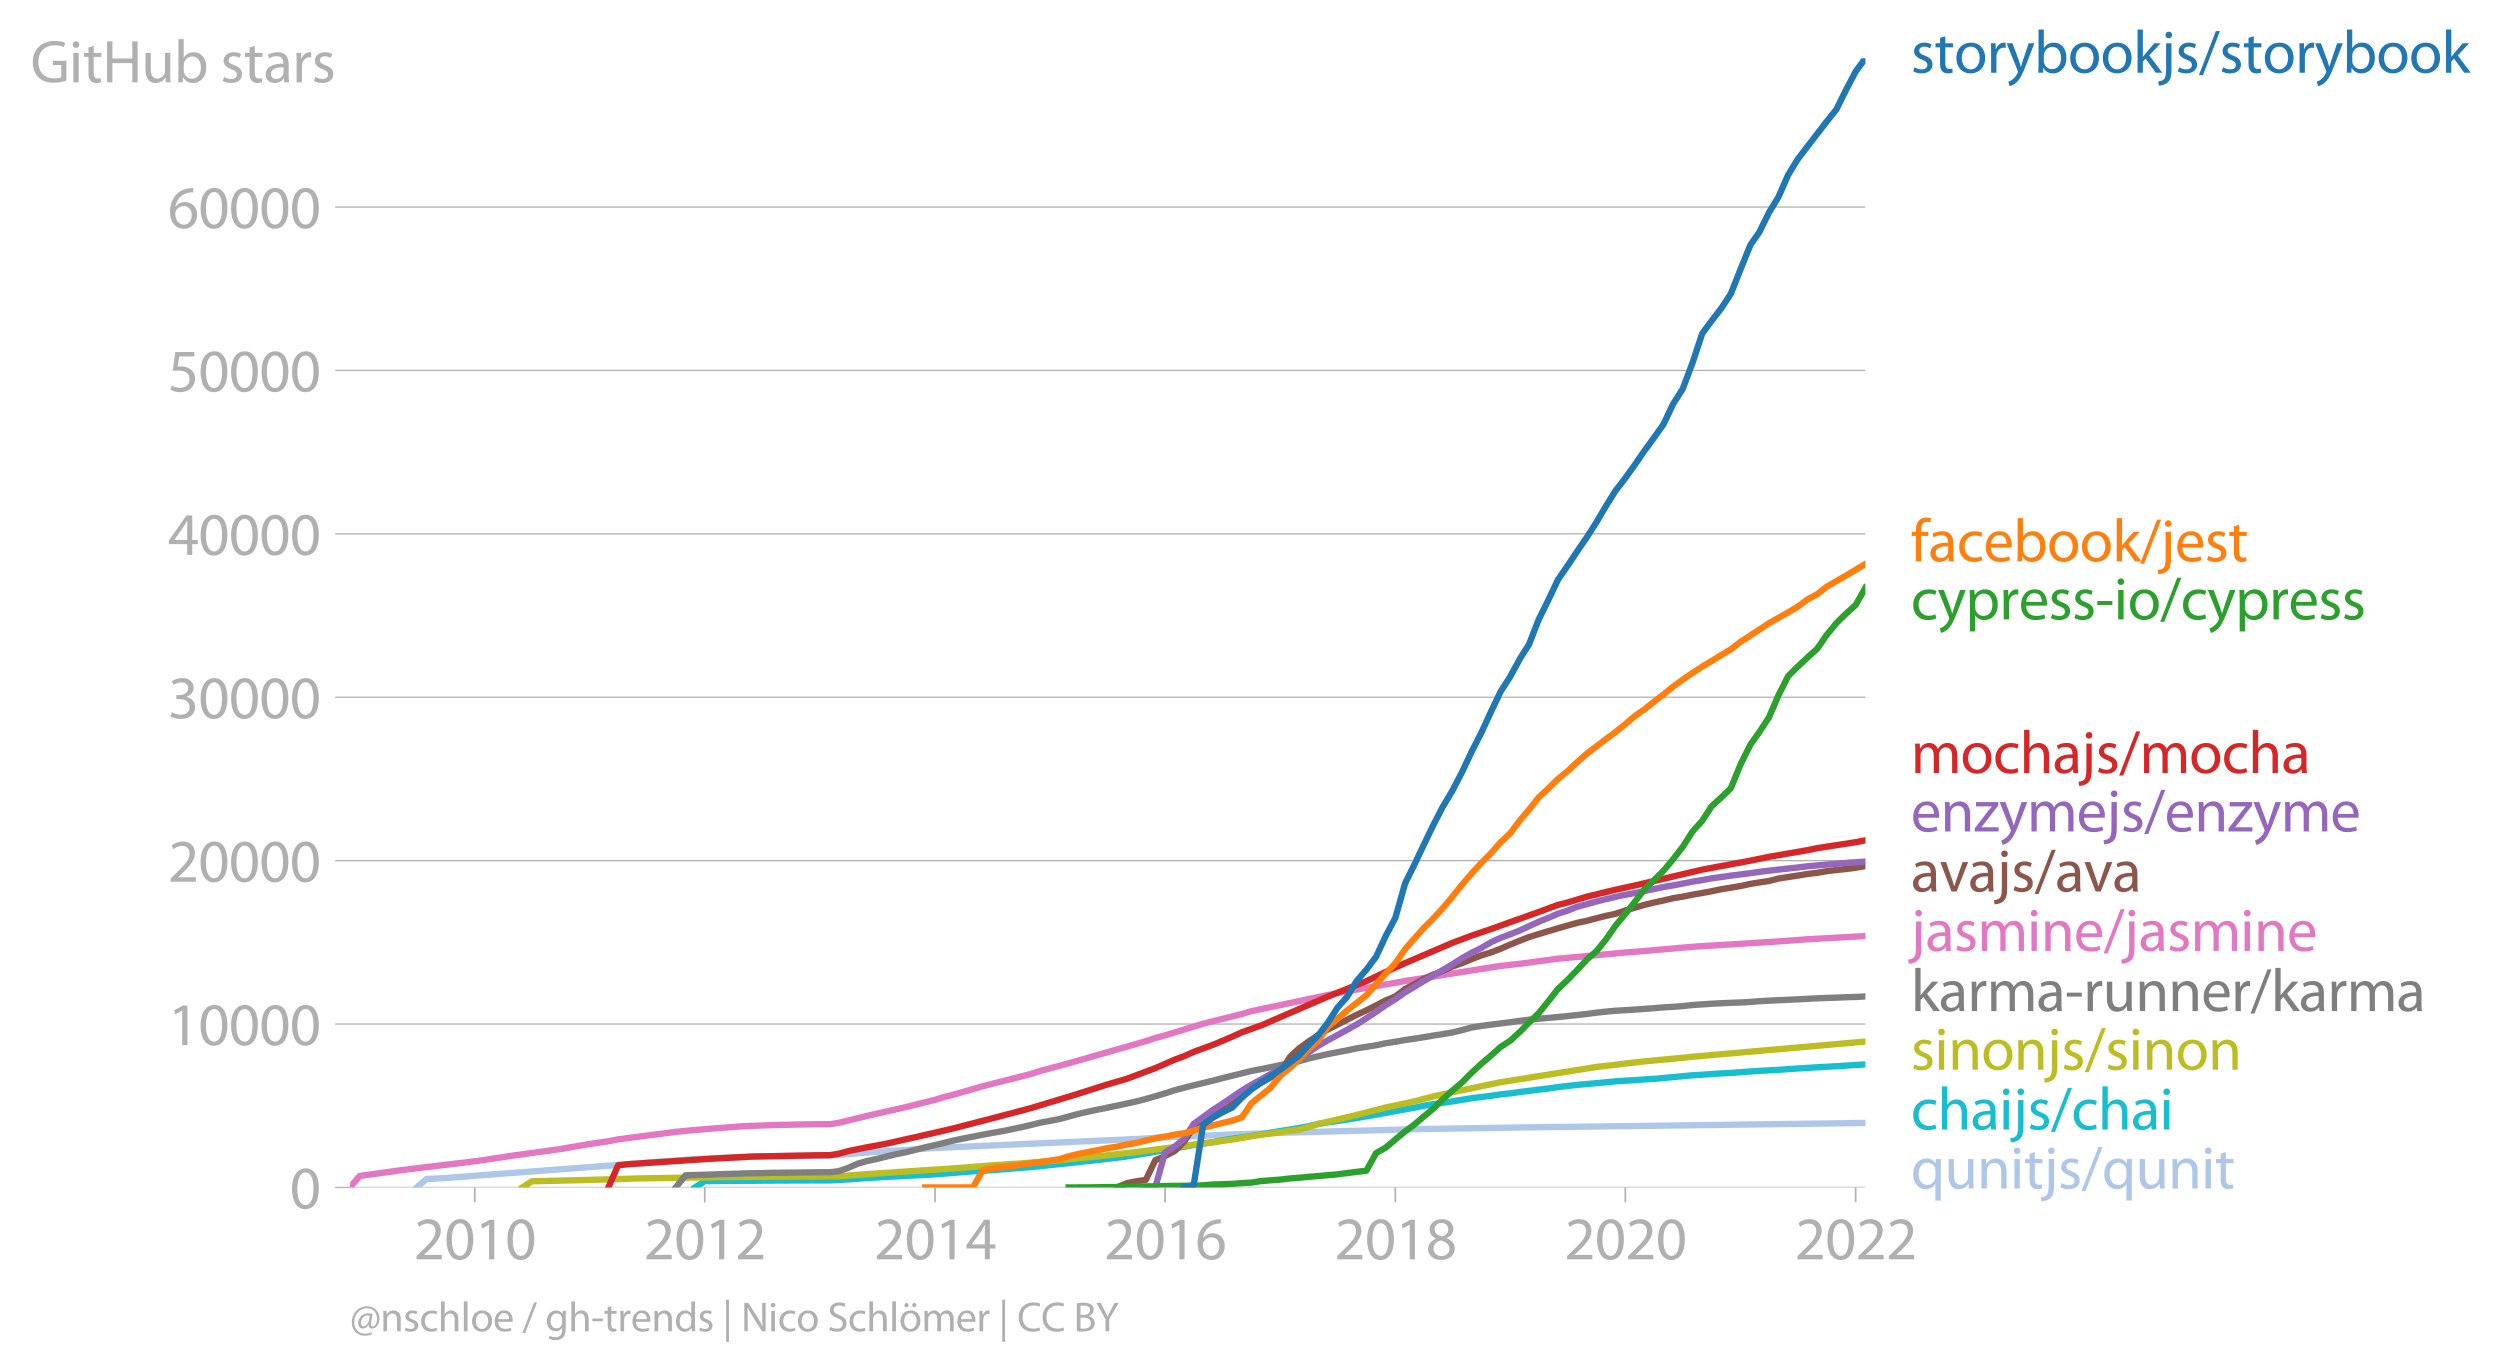 <?xml version="1.0" encoding="utf-8" standalone="no"?>
<!DOCTYPE svg PUBLIC "-//W3C//DTD SVG 1.1//EN"
  "http://www.w3.org/Graphics/SVG/1.1/DTD/svg11.dtd">
<svg xmlns:xlink="http://www.w3.org/1999/xlink" width="589.14pt" height="323.356pt" viewBox="0 0 589.14 323.356" xmlns="http://www.w3.org/2000/svg" version="1.1">
 <defs>
  <style type="text/css">*{stroke-linejoin: round; stroke-linecap: butt}</style>
 </defs>
 <g id="figure_1">
  <g id="patch_1">
   <path d="M 0 323.356 
L 589.14 323.356 
L 589.14 0 
L 0 0 
L 0 323.356 
z
" style="fill: none"/>
  </g>
  <g id="axes_1">
   <g id="patch_2">
    <path d="M 82.476 279.829 
L 439.596 279.829 
L 439.596 13.717 
L 82.476 13.717 
L 82.476 279.829 
z
" style="fill: none"/>
   </g>
   <g id="matplotlib.axis_1">
    <g id="xtick_1">
     <g id="line2d_1">
      <defs>
       <path id="mc2d1015e3d" d="M 0 0 
L 0 3.5 
" style="stroke: #b0b0b0; stroke-width: 0.4"/>
      </defs>
      <g>
       <use xlink:href="#mc2d1015e3d" x="111.877" y="279.829" style="fill: #b0b0b0; stroke: #b0b0b0; stroke-width: 0.4"/>
      </g>
     </g>
     <g id="text_1">
      <!-- 2010 -->
      <g style="fill: #b0b0b0" transform="translate(97.514 296.769)scale(0.14 -0.14)">
       <defs>
        <path id="MyriadPro-Regular-32" d="M 2944 0 
L 2944 467 
L 1075 467 
L 1075 480 
L 1408 787 
C 2285 1632 2842 2253 2842 3021 
C 2842 3616 2464 4230 1568 4230 
C 1088 4230 678 4051 390 3808 
L 570 3411 
C 762 3571 1075 3763 1453 3763 
C 2074 3763 2278 3373 2278 2950 
C 2272 2323 1792 1786 730 774 
L 288 346 
L 288 0 
L 2944 0 
z
" transform="scale(0.016)"/>
        <path id="MyriadPro-Regular-30" d="M 1677 4230 
C 832 4230 230 3462 230 2067 
C 243 691 794 -70 1606 -70 
C 2528 -70 3053 710 3053 2125 
C 3053 3450 2554 4230 1677 4230 
z
M 1645 3795 
C 2227 3795 2490 3123 2490 2099 
C 2490 1037 2214 365 1638 365 
C 1126 365 794 979 794 2061 
C 794 3194 1152 3795 1645 3795 
z
" transform="scale(0.016)"/>
        <path id="MyriadPro-Regular-31" d="M 1510 0 
L 2054 0 
L 2054 4160 
L 1574 4160 
L 666 3674 
L 774 3245 
L 1498 3635 
L 1510 3635 
L 1510 0 
z
" transform="scale(0.016)"/>
       </defs>
       <use xlink:href="#MyriadPro-Regular-32"/>
       <use xlink:href="#MyriadPro-Regular-30" x="51.3"/>
       <use xlink:href="#MyriadPro-Regular-31" x="102.6"/>
       <use xlink:href="#MyriadPro-Regular-30" x="153.9"/>
      </g>
     </g>
    </g>
    <g id="xtick_2">
     <g id="line2d_2">
      <g>
       <use xlink:href="#mc2d1015e3d" x="166.076" y="279.829" style="fill: #b0b0b0; stroke: #b0b0b0; stroke-width: 0.4"/>
      </g>
     </g>
     <g id="text_2">
      <!-- 2012 -->
      <g style="fill: #b0b0b0" transform="translate(151.713 296.769)scale(0.14 -0.14)">
       <use xlink:href="#MyriadPro-Regular-32"/>
       <use xlink:href="#MyriadPro-Regular-30" x="51.3"/>
       <use xlink:href="#MyriadPro-Regular-31" x="102.6"/>
       <use xlink:href="#MyriadPro-Regular-32" x="153.9"/>
      </g>
     </g>
    </g>
    <g id="xtick_3">
     <g id="line2d_3">
      <g>
       <use xlink:href="#mc2d1015e3d" x="220.35" y="279.829" style="fill: #b0b0b0; stroke: #b0b0b0; stroke-width: 0.4"/>
      </g>
     </g>
     <g id="text_3">
      <!-- 2014 -->
      <g style="fill: #b0b0b0" transform="translate(205.987 296.769)scale(0.14 -0.14)">
       <defs>
        <path id="MyriadPro-Regular-34" d="M 2560 0 
L 2560 1133 
L 3142 1133 
L 3142 1574 
L 2560 1574 
L 2560 4160 
L 1952 4160 
L 96 1504 
L 96 1133 
L 2029 1133 
L 2029 0 
L 2560 0 
z
M 666 1574 
L 666 1587 
L 1683 3002 
C 1798 3194 1901 3373 2029 3616 
L 2048 3616 
C 2035 3398 2029 3181 2029 2963 
L 2029 1574 
L 666 1574 
z
" transform="scale(0.016)"/>
       </defs>
       <use xlink:href="#MyriadPro-Regular-32"/>
       <use xlink:href="#MyriadPro-Regular-30" x="51.3"/>
       <use xlink:href="#MyriadPro-Regular-31" x="102.6"/>
       <use xlink:href="#MyriadPro-Regular-34" x="153.9"/>
      </g>
     </g>
    </g>
    <g id="xtick_4">
     <g id="line2d_4">
      <g>
       <use xlink:href="#mc2d1015e3d" x="274.549" y="279.829" style="fill: #b0b0b0; stroke: #b0b0b0; stroke-width: 0.4"/>
      </g>
     </g>
     <g id="text_4">
      <!-- 2016 -->
      <g style="fill: #b0b0b0" transform="translate(260.186 296.769)scale(0.14 -0.14)">
       <defs>
        <path id="MyriadPro-Regular-36" d="M 2662 4224 
C 2560 4224 2419 4218 2253 4192 
C 1728 4128 1267 3917 922 3578 
C 512 3168 218 2522 218 1702 
C 218 621 800 -70 1690 -70 
C 2554 -70 3072 634 3072 1395 
C 3072 2208 2554 2739 1818 2739 
C 1357 2739 1011 2522 813 2259 
L 794 2259 
C 890 2944 1357 3590 2240 3738 
C 2400 3763 2547 3770 2662 3763 
L 2662 4224 
z
M 1690 365 
C 1101 365 787 870 774 1555 
C 774 1658 800 1741 838 1805 
C 992 2106 1306 2317 1645 2317 
C 2163 2317 2502 1958 2502 1363 
C 2502 768 2176 365 1696 365 
L 1690 365 
z
" transform="scale(0.016)"/>
       </defs>
       <use xlink:href="#MyriadPro-Regular-32"/>
       <use xlink:href="#MyriadPro-Regular-30" x="51.3"/>
       <use xlink:href="#MyriadPro-Regular-31" x="102.6"/>
       <use xlink:href="#MyriadPro-Regular-36" x="153.9"/>
      </g>
     </g>
    </g>
    <g id="xtick_5">
     <g id="line2d_5">
      <g>
       <use xlink:href="#mc2d1015e3d" x="328.822" y="279.829" style="fill: #b0b0b0; stroke: #b0b0b0; stroke-width: 0.4"/>
      </g>
     </g>
     <g id="text_5">
      <!-- 2018 -->
      <g style="fill: #b0b0b0" transform="translate(314.459 296.769)scale(0.14 -0.14)">
       <defs>
        <path id="MyriadPro-Regular-38" d="M 1062 2170 
C 550 1952 237 1581 237 1056 
C 237 448 762 -70 1632 -70 
C 2426 -70 3046 416 3046 1139 
C 3046 1645 2726 2010 2208 2214 
L 2208 2234 
C 2720 2477 2893 2854 2893 3206 
C 2893 3725 2490 4230 1683 4230 
C 954 4230 397 3782 397 3123 
C 397 2765 595 2406 1056 2189 
L 1062 2170 
z
M 1645 339 
C 1114 339 794 710 813 1133 
C 813 1530 1075 1850 1562 1990 
C 2125 1830 2477 1587 2477 1082 
C 2477 659 2150 339 1645 339 
z
M 1651 3827 
C 2157 3827 2355 3482 2355 3149 
C 2355 2771 2080 2515 1722 2394 
C 1242 2522 928 2746 928 3162 
C 928 3520 1184 3827 1651 3827 
z
" transform="scale(0.016)"/>
       </defs>
       <use xlink:href="#MyriadPro-Regular-32"/>
       <use xlink:href="#MyriadPro-Regular-30" x="51.3"/>
       <use xlink:href="#MyriadPro-Regular-31" x="102.6"/>
       <use xlink:href="#MyriadPro-Regular-38" x="153.9"/>
      </g>
     </g>
    </g>
    <g id="xtick_6">
     <g id="line2d_6">
      <g>
       <use xlink:href="#mc2d1015e3d" x="383.021" y="279.829" style="fill: #b0b0b0; stroke: #b0b0b0; stroke-width: 0.4"/>
      </g>
     </g>
     <g id="text_6">
      <!-- 2020 -->
      <g style="fill: #b0b0b0" transform="translate(368.658 296.769)scale(0.14 -0.14)">
       <use xlink:href="#MyriadPro-Regular-32"/>
       <use xlink:href="#MyriadPro-Regular-30" x="51.3"/>
       <use xlink:href="#MyriadPro-Regular-32" x="102.6"/>
       <use xlink:href="#MyriadPro-Regular-30" x="153.9"/>
      </g>
     </g>
    </g>
    <g id="xtick_7">
     <g id="line2d_7">
      <g>
       <use xlink:href="#mc2d1015e3d" x="437.295" y="279.829" style="fill: #b0b0b0; stroke: #b0b0b0; stroke-width: 0.4"/>
      </g>
     </g>
     <g id="text_7">
      <!-- 2022 -->
      <g style="fill: #b0b0b0" transform="translate(422.932 296.769)scale(0.14 -0.14)">
       <use xlink:href="#MyriadPro-Regular-32"/>
       <use xlink:href="#MyriadPro-Regular-30" x="51.3"/>
       <use xlink:href="#MyriadPro-Regular-32" x="102.6"/>
       <use xlink:href="#MyriadPro-Regular-32" x="153.9"/>
      </g>
     </g>
    </g>
   </g>
   <g id="matplotlib.axis_2">
    <g id="ytick_1">
     <g id="line2d_8">
      <path d="M 82.476 279.829 
L 439.596 279.829 
" clip-path="url(#p0f592a795f)" style="fill: none; stroke: #b0b0b0; stroke-width: 0.3; stroke-linecap: square"/>
     </g>
     <g id="line2d_9">
      <defs>
       <path id="m7cdce72d90" d="M 0 0 
L -3.5 0 
" style="stroke: #b0b0b0; stroke-width: 0.3"/>
      </defs>
      <g>
       <use xlink:href="#m7cdce72d90" x="82.476" y="279.829" style="fill: #b0b0b0; stroke: #b0b0b0; stroke-width: 0.3"/>
      </g>
     </g>
     <g id="text_8">
      <!-- 0 -->
      <g style="fill: #b0b0b0" transform="translate(68.295 284.799)scale(0.14 -0.14)">
       <use xlink:href="#MyriadPro-Regular-30"/>
      </g>
     </g>
    </g>
    <g id="ytick_2">
     <g id="line2d_10">
      <path d="M 82.476 241.321 
L 439.596 241.321 
" clip-path="url(#p0f592a795f)" style="fill: none; stroke: #b0b0b0; stroke-width: 0.3; stroke-linecap: square"/>
     </g>
     <g id="line2d_11">
      <g>
       <use xlink:href="#m7cdce72d90" x="82.476" y="241.321" style="fill: #b0b0b0; stroke: #b0b0b0; stroke-width: 0.3"/>
      </g>
     </g>
     <g id="text_9">
      <!-- 10000 -->
      <g style="fill: #b0b0b0" transform="translate(39.568 246.291)scale(0.14 -0.14)">
       <use xlink:href="#MyriadPro-Regular-31"/>
       <use xlink:href="#MyriadPro-Regular-30" x="51.3"/>
       <use xlink:href="#MyriadPro-Regular-30" x="102.6"/>
       <use xlink:href="#MyriadPro-Regular-30" x="153.9"/>
       <use xlink:href="#MyriadPro-Regular-30" x="205.2"/>
      </g>
     </g>
    </g>
    <g id="ytick_3">
     <g id="line2d_12">
      <path d="M 82.476 202.814 
L 439.596 202.814 
" clip-path="url(#p0f592a795f)" style="fill: none; stroke: #b0b0b0; stroke-width: 0.3; stroke-linecap: square"/>
     </g>
     <g id="line2d_13">
      <g>
       <use xlink:href="#m7cdce72d90" x="82.476" y="202.814" style="fill: #b0b0b0; stroke: #b0b0b0; stroke-width: 0.3"/>
      </g>
     </g>
     <g id="text_10">
      <!-- 20000 -->
      <g style="fill: #b0b0b0" transform="translate(39.568 207.784)scale(0.14 -0.14)">
       <use xlink:href="#MyriadPro-Regular-32"/>
       <use xlink:href="#MyriadPro-Regular-30" x="51.3"/>
       <use xlink:href="#MyriadPro-Regular-30" x="102.6"/>
       <use xlink:href="#MyriadPro-Regular-30" x="153.9"/>
       <use xlink:href="#MyriadPro-Regular-30" x="205.2"/>
      </g>
     </g>
    </g>
    <g id="ytick_4">
     <g id="line2d_14">
      <path d="M 82.476 164.307 
L 439.596 164.307 
" clip-path="url(#p0f592a795f)" style="fill: none; stroke: #b0b0b0; stroke-width: 0.3; stroke-linecap: square"/>
     </g>
     <g id="line2d_15">
      <g>
       <use xlink:href="#m7cdce72d90" x="82.476" y="164.307" style="fill: #b0b0b0; stroke: #b0b0b0; stroke-width: 0.3"/>
      </g>
     </g>
     <g id="text_11">
      <!-- 30000 -->
      <g style="fill: #b0b0b0" transform="translate(39.568 169.277)scale(0.14 -0.14)">
       <defs>
        <path id="MyriadPro-Regular-33" d="M 269 211 
C 474 77 883 -70 1350 -70 
C 2349 -70 2867 512 2867 1178 
C 2867 1760 2451 2144 1939 2246 
L 1939 2259 
C 2451 2445 2707 2810 2707 3238 
C 2707 3744 2336 4230 1517 4230 
C 1069 4230 646 4070 429 3910 
L 576 3501 
C 755 3629 1075 3776 1408 3776 
C 1926 3776 2138 3482 2138 3149 
C 2138 2656 1619 2445 1210 2445 
L 896 2445 
L 896 2022 
L 1210 2022 
C 1754 2022 2278 1773 2285 1190 
C 2291 845 2067 384 1344 384 
C 954 384 582 544 422 646 
L 269 211 
z
" transform="scale(0.016)"/>
       </defs>
       <use xlink:href="#MyriadPro-Regular-33"/>
       <use xlink:href="#MyriadPro-Regular-30" x="51.3"/>
       <use xlink:href="#MyriadPro-Regular-30" x="102.6"/>
       <use xlink:href="#MyriadPro-Regular-30" x="153.9"/>
       <use xlink:href="#MyriadPro-Regular-30" x="205.2"/>
      </g>
     </g>
    </g>
    <g id="ytick_5">
     <g id="line2d_16">
      <path d="M 82.476 125.8 
L 439.596 125.8 
" clip-path="url(#p0f592a795f)" style="fill: none; stroke: #b0b0b0; stroke-width: 0.3; stroke-linecap: square"/>
     </g>
     <g id="line2d_17">
      <g>
       <use xlink:href="#m7cdce72d90" x="82.476" y="125.8" style="fill: #b0b0b0; stroke: #b0b0b0; stroke-width: 0.3"/>
      </g>
     </g>
     <g id="text_12">
      <!-- 40000 -->
      <g style="fill: #b0b0b0" transform="translate(39.568 130.77)scale(0.14 -0.14)">
       <use xlink:href="#MyriadPro-Regular-34"/>
       <use xlink:href="#MyriadPro-Regular-30" x="51.3"/>
       <use xlink:href="#MyriadPro-Regular-30" x="102.6"/>
       <use xlink:href="#MyriadPro-Regular-30" x="153.9"/>
       <use xlink:href="#MyriadPro-Regular-30" x="205.2"/>
      </g>
     </g>
    </g>
    <g id="ytick_6">
     <g id="line2d_18">
      <path d="M 82.476 87.292 
L 439.596 87.292 
" clip-path="url(#p0f592a795f)" style="fill: none; stroke: #b0b0b0; stroke-width: 0.3; stroke-linecap: square"/>
     </g>
     <g id="line2d_19">
      <g>
       <use xlink:href="#m7cdce72d90" x="82.476" y="87.292" style="fill: #b0b0b0; stroke: #b0b0b0; stroke-width: 0.3"/>
      </g>
     </g>
     <g id="text_13">
      <!-- 50000 -->
      <g style="fill: #b0b0b0" transform="translate(39.568 92.262)scale(0.14 -0.14)">
       <defs>
        <path id="MyriadPro-Regular-35" d="M 2771 4160 
L 781 4160 
L 512 2163 
C 666 2182 851 2208 1088 2208 
C 1920 2208 2278 1824 2285 1286 
C 2285 730 1830 384 1299 384 
C 922 384 582 512 410 614 
L 269 186 
C 467 58 851 -70 1306 -70 
C 2208 -70 2854 538 2854 1350 
C 2854 1875 2586 2234 2259 2419 
C 2003 2573 1683 2643 1363 2643 
C 1210 2643 1120 2630 1024 2618 
L 1184 3686 
L 2771 3686 
L 2771 4160 
z
" transform="scale(0.016)"/>
       </defs>
       <use xlink:href="#MyriadPro-Regular-35"/>
       <use xlink:href="#MyriadPro-Regular-30" x="51.3"/>
       <use xlink:href="#MyriadPro-Regular-30" x="102.6"/>
       <use xlink:href="#MyriadPro-Regular-30" x="153.9"/>
       <use xlink:href="#MyriadPro-Regular-30" x="205.2"/>
      </g>
     </g>
    </g>
    <g id="ytick_7">
     <g id="line2d_20">
      <path d="M 82.476 48.785 
L 439.596 48.785 
" clip-path="url(#p0f592a795f)" style="fill: none; stroke: #b0b0b0; stroke-width: 0.3; stroke-linecap: square"/>
     </g>
     <g id="line2d_21">
      <g>
       <use xlink:href="#m7cdce72d90" x="82.476" y="48.785" style="fill: #b0b0b0; stroke: #b0b0b0; stroke-width: 0.3"/>
      </g>
     </g>
     <g id="text_14">
      <!-- 60000 -->
      <g style="fill: #b0b0b0" transform="translate(39.568 53.755)scale(0.14 -0.14)">
       <use xlink:href="#MyriadPro-Regular-36"/>
       <use xlink:href="#MyriadPro-Regular-30" x="51.3"/>
       <use xlink:href="#MyriadPro-Regular-30" x="102.6"/>
       <use xlink:href="#MyriadPro-Regular-30" x="153.9"/>
       <use xlink:href="#MyriadPro-Regular-30" x="205.2"/>
      </g>
     </g>
    </g>
    <g id="text_15">
     <!-- GitHub stars -->
     <g style="fill: #b0b0b0" transform="translate(7.2 19.402)scale(0.14 -0.14)">
      <defs>
       <path id="MyriadPro-Regular-47" d="M 3770 2266 
L 2349 2266 
L 2349 1818 
L 3226 1818 
L 3226 531 
C 3098 467 2848 416 2483 416 
C 1478 416 819 1062 819 2157 
C 819 3238 1504 3891 2554 3891 
C 2989 3891 3277 3808 3507 3706 
L 3642 4160 
C 3456 4250 3066 4358 2566 4358 
C 1120 4358 237 3418 230 2131 
C 230 1459 461 883 832 525 
C 1254 122 1792 -45 2445 -45 
C 3027 -45 3520 102 3770 192 
L 3770 2266 
z
" transform="scale(0.016)"/>
       <path id="MyriadPro-Regular-69" d="M 1030 0 
L 1030 3098 
L 467 3098 
L 467 0 
L 1030 0 
z
M 749 4320 
C 544 4320 397 4166 397 3968 
C 397 3776 538 3622 736 3622 
C 960 3622 1101 3776 1094 3968 
C 1094 4166 960 4320 749 4320 
z
" transform="scale(0.016)"/>
       <path id="MyriadPro-Regular-74" d="M 595 3667 
L 595 3098 
L 115 3098 
L 115 2669 
L 595 2669 
L 595 979 
C 595 614 653 339 813 173 
C 947 19 1158 -70 1421 -70 
C 1638 -70 1811 -32 1920 13 
L 1894 435 
C 1811 410 1722 397 1568 397 
C 1254 397 1146 614 1146 998 
L 1146 2669 
L 1952 2669 
L 1952 3098 
L 1146 3098 
L 1146 3840 
L 595 3667 
z
" transform="scale(0.016)"/>
       <path id="MyriadPro-Regular-48" d="M 486 4314 
L 486 0 
L 1043 0 
L 1043 2022 
L 3130 2022 
L 3130 0 
L 3693 0 
L 3693 4314 
L 3130 4314 
L 3130 2509 
L 1043 2509 
L 1043 4314 
L 486 4314 
z
" transform="scale(0.016)"/>
       <path id="MyriadPro-Regular-75" d="M 3059 3098 
L 2496 3098 
L 2496 1197 
C 2496 1094 2477 992 2445 909 
C 2342 659 2080 397 1702 397 
C 1190 397 1011 794 1011 1382 
L 1011 3098 
L 448 3098 
L 448 1286 
C 448 198 1030 -70 1517 -70 
C 2067 -70 2394 256 2541 506 
L 2554 506 
L 2586 0 
L 3085 0 
C 3066 243 3059 525 3059 845 
L 3059 3098 
z
" transform="scale(0.016)"/>
       <path id="MyriadPro-Regular-62" d="M 467 800 
C 467 525 454 211 442 0 
L 928 0 
L 954 512 
L 973 512 
C 1203 102 1562 -70 2010 -70 
C 2701 -70 3398 480 3398 1587 
C 3405 2528 2861 3168 2093 3168 
C 1594 3168 1235 2944 1037 2598 
L 1024 2598 
L 1024 4544 
L 467 4544 
L 467 800 
z
M 1024 1798 
C 1024 1888 1043 1965 1056 2029 
C 1171 2458 1530 2720 1914 2720 
C 2515 2720 2835 2189 2835 1568 
C 2835 858 2483 378 1894 378 
C 1485 378 1158 646 1050 1037 
C 1037 1101 1024 1171 1024 1242 
L 1024 1798 
z
" transform="scale(0.016)"/>
       <path id="MyriadPro-Regular-20" transform="scale(0.016)"/>
       <path id="MyriadPro-Regular-73" d="M 250 147 
C 467 19 781 -70 1120 -70 
C 1856 -70 2278 320 2278 864 
C 2278 1325 2003 1594 1466 1798 
C 1062 1952 877 2067 877 2323 
C 877 2554 1062 2746 1395 2746 
C 1683 2746 1907 2643 2029 2566 
L 2170 2976 
C 1997 3078 1722 3168 1408 3168 
C 742 3168 339 2758 339 2259 
C 339 1888 602 1581 1158 1382 
C 1574 1229 1734 1082 1734 813 
C 1734 557 1542 352 1133 352 
C 851 352 557 467 390 576 
L 250 147 
z
" transform="scale(0.016)"/>
       <path id="MyriadPro-Regular-61" d="M 2643 1901 
C 2643 2522 2413 3168 1466 3168 
C 1075 3168 704 3059 448 2893 
L 576 2522 
C 794 2662 1094 2752 1382 2752 
C 2016 2752 2086 2291 2086 2035 
L 2086 1971 
C 890 1978 224 1568 224 819 
C 224 371 544 -70 1171 -70 
C 1613 -70 1946 147 2118 390 
L 2138 390 
L 2182 0 
L 2694 0 
C 2656 211 2643 474 2643 742 
L 2643 1901 
z
M 2099 1043 
C 2099 986 2086 922 2067 864 
C 1978 602 1722 346 1318 346 
C 1030 346 787 518 787 883 
C 787 1485 1485 1594 2099 1581 
L 2099 1043 
z
" transform="scale(0.016)"/>
       <path id="MyriadPro-Regular-72" d="M 467 0 
L 1024 0 
L 1024 1651 
C 1024 1747 1037 1837 1050 1914 
C 1126 2336 1408 2637 1805 2637 
C 1882 2637 1939 2630 1997 2618 
L 1997 3149 
C 1946 3162 1901 3168 1837 3168 
C 1459 3168 1120 2906 979 2490 
L 954 2490 
L 934 3098 
L 442 3098 
C 461 2810 467 2496 467 2131 
L 467 0 
z
" transform="scale(0.016)"/>
      </defs>
      <use xlink:href="#MyriadPro-Regular-47"/>
      <use xlink:href="#MyriadPro-Regular-69" x="64.6"/>
      <use xlink:href="#MyriadPro-Regular-74" x="88"/>
      <use xlink:href="#MyriadPro-Regular-48" x="121.1"/>
      <use xlink:href="#MyriadPro-Regular-75" x="186.3"/>
      <use xlink:href="#MyriadPro-Regular-62" x="241.4"/>
      <use xlink:href="#MyriadPro-Regular-20" x="298.3"/>
      <use xlink:href="#MyriadPro-Regular-73" x="319.5"/>
      <use xlink:href="#MyriadPro-Regular-74" x="359.1"/>
      <use xlink:href="#MyriadPro-Regular-61" x="392.2"/>
      <use xlink:href="#MyriadPro-Regular-72" x="440.4"/>
      <use xlink:href="#MyriadPro-Regular-73" x="473.1"/>
     </g>
    </g>
   </g>
   <g id="line2d_22">
    <path d="M 98.216 279.829 
L 100.518 277.838 
L 105.047 277.614 
L 114.179 276.887 
L 125.316 276.063 
L 163.775 273.144 
L 177.362 272.543 
L 188.721 272.366 
L 195.552 272.331 
L 202.16 271.765 
L 206.689 271.43 
L 220.35 270.533 
L 267.718 268.415 
L 272.247 268.134 
L 283.533 267.645 
L 290.363 267.348 
L 304.024 266.886 
L 335.504 266.055 
L 358.223 265.693 
L 439.596 264.634 
L 439.596 264.634 
" clip-path="url(#p0f592a795f)" style="fill: none; stroke: #aec7e8; stroke-width: 1.5; stroke-linecap: square"/>
   </g>
   <g id="line2d_23">
    <path d="M 163.775 279.829 
L 166.076 278.334 
L 168.378 278.319 
L 170.531 278.292 
L 172.833 278.273 
L 175.06 278.254 
L 177.362 278.25 
L 179.589 278.227 
L 181.891 278.215 
L 184.192 278.204 
L 186.42 278.192 
L 188.721 278.188 
L 190.949 278.18 
L 193.25 278.177 
L 195.552 278.177 
L 197.631 278.084 
L 199.932 277.934 
L 202.16 277.776 
L 204.461 277.599 
L 206.689 277.483 
L 208.99 277.322 
L 211.292 277.222 
L 213.519 277.098 
L 215.821 276.987 
L 218.048 276.887 
L 220.35 276.733 
L 222.651 276.571 
L 224.73 276.394 
L 227.032 276.209 
L 229.259 276.032 
L 231.561 275.901 
L 233.788 275.758 
L 236.09 275.57 
L 238.391 275.389 
L 240.619 275.215 
L 242.92 275.023 
L 245.148 274.834 
L 247.449 274.561 
L 249.751 274.334 
L 251.83 274.095 
L 254.131 273.856 
L 256.359 273.613 
L 258.66 273.379 
L 260.888 273.101 
L 263.189 272.832 
L 265.491 272.539 
L 267.718 272.181 
L 270.02 271.804 
L 272.247 271.426 
L 274.549 271.034 
L 276.851 270.625 
L 279.004 270.236 
L 281.305 269.836 
L 283.533 269.52 
L 285.834 269.162 
L 288.062 268.719 
L 290.363 268.353 
L 292.665 268.038 
L 294.892 267.683 
L 297.194 267.314 
L 299.421 266.898 
L 301.723 266.528 
L 304.024 266.174 
L 306.103 265.82 
L 308.405 265.388 
L 310.632 264.88 
L 312.934 264.499 
L 315.161 264.172 
L 317.463 263.844 
L 319.764 263.463 
L 321.992 263.074 
L 324.293 262.681 
L 326.521 262.277 
L 328.822 261.85 
L 331.124 261.43 
L 333.203 261.056 
L 335.504 260.583 
L 337.732 260.198 
L 340.033 259.882 
L 342.261 259.551 
L 344.562 259.169 
L 346.864 258.796 
L 349.091 258.507 
L 351.393 258.234 
L 353.62 257.899 
L 355.922 257.652 
L 358.223 257.325 
L 360.302 257.075 
L 362.604 256.778 
L 364.831 256.516 
L 367.133 256.177 
L 369.36 255.908 
L 371.662 255.665 
L 373.963 255.457 
L 376.191 255.261 
L 378.492 255.038 
L 380.72 254.826 
L 383.021 254.664 
L 385.323 254.537 
L 387.476 254.375 
L 389.778 254.24 
L 392.005 254.04 
L 394.307 253.825 
L 396.534 253.609 
L 398.836 253.405 
L 401.137 253.266 
L 403.365 253.097 
L 405.666 252.951 
L 407.893 252.835 
L 410.195 252.666 
L 412.497 252.5 
L 414.576 252.354 
L 416.877 252.23 
L 419.105 252.107 
L 421.406 251.945 
L 423.634 251.799 
L 425.935 251.657 
L 428.237 251.518 
L 430.464 251.391 
L 432.766 251.268 
L 434.993 251.121 
L 437.295 250.964 
L 439.596 250.84 
" clip-path="url(#p0f592a795f)" style="fill: none; stroke: #17becf; stroke-width: 1.5; stroke-linecap: square"/>
   </g>
   <g id="line2d_24">
    <path d="M 123.088 279.829 
L 125.316 278.385 
L 141.279 277.988 
L 150.188 277.715 
L 170.531 277.372 
L 197.631 277.179 
L 206.689 276.532 
L 213.519 276.07 
L 224.73 275.335 
L 231.561 274.788 
L 245.148 273.825 
L 258.66 272.493 
L 267.718 271.48 
L 290.363 268.565 
L 294.892 267.737 
L 306.103 266.185 
L 308.405 265.596 
L 310.632 264.868 
L 319.764 262.731 
L 326.521 260.987 
L 333.203 259.57 
L 337.732 258.38 
L 342.261 257.39 
L 353.62 255.034 
L 376.191 251.433 
L 387.476 250.12 
L 394.307 249.485 
L 398.836 249.027 
L 439.596 245.442 
L 439.596 245.442 
" clip-path="url(#p0f592a795f)" style="fill: none; stroke: #bcbd22; stroke-width: 1.5; stroke-linecap: square"/>
   </g>
   <g id="text_16">
    <!-- storybookjs/storybook -->
    <g style="fill: #1f77b4" transform="translate(450.31 17.14)scale(0.14 -0.14)">
     <defs>
      <path id="MyriadPro-Regular-6f" d="M 1779 3168 
C 922 3168 243 2560 243 1523 
C 243 544 890 -70 1728 -70 
C 2477 -70 3270 429 3270 1574 
C 3270 2522 2669 3168 1779 3168 
z
M 1766 2746 
C 2432 2746 2694 2080 2694 1555 
C 2694 858 2291 352 1754 352 
C 1203 352 813 864 813 1542 
C 813 2131 1101 2746 1766 2746 
z
" transform="scale(0.016)"/>
      <path id="MyriadPro-Regular-79" d="M 58 3098 
L 1203 243 
C 1229 173 1242 128 1242 96 
C 1242 64 1222 19 1197 -38 
C 1069 -326 877 -544 723 -666 
C 557 -806 371 -896 230 -941 
L 371 -1414 
C 512 -1389 787 -1293 1062 -1050 
C 1446 -717 1722 -173 2125 890 
L 2970 3098 
L 2374 3098 
L 1760 1280 
C 1683 1056 1619 819 1562 634 
L 1549 634 
C 1498 819 1421 1062 1350 1267 
L 672 3098 
L 58 3098 
z
" transform="scale(0.016)"/>
      <path id="MyriadPro-Regular-6b" d="M 1024 4544 
L 467 4544 
L 467 0 
L 1024 0 
L 1024 1165 
L 1312 1485 
L 2381 0 
L 3066 0 
L 1702 1824 
L 2899 3098 
L 2221 3098 
L 1312 2029 
C 1222 1920 1114 1786 1037 1677 
L 1024 1677 
L 1024 4544 
z
" transform="scale(0.016)"/>
      <path id="MyriadPro-Regular-6a" d="M -230 -1350 
C 70 -1350 480 -1248 730 -998 
C 1005 -717 1101 -326 1101 275 
L 1101 3098 
L 538 3098 
L 538 493 
C 538 -250 480 -499 326 -672 
C 192 -819 -32 -890 -288 -909 
L -230 -1350 
z
M 826 4320 
C 614 4320 467 4166 467 3968 
C 467 3782 602 3622 813 3622 
C 1037 3622 1171 3782 1165 3968 
C 1165 4166 1030 4320 826 4320 
z
" transform="scale(0.016)"/>
      <path id="MyriadPro-Regular-2f" d="M 422 -256 
L 2214 4384 
L 1779 4384 
L -6 -256 
L 422 -256 
z
" transform="scale(0.016)"/>
     </defs>
     <use xlink:href="#MyriadPro-Regular-73"/>
     <use xlink:href="#MyriadPro-Regular-74" x="39.6"/>
     <use xlink:href="#MyriadPro-Regular-6f" x="72.7"/>
     <use xlink:href="#MyriadPro-Regular-72" x="127.6"/>
     <use xlink:href="#MyriadPro-Regular-79" x="160.3"/>
     <use xlink:href="#MyriadPro-Regular-62" x="207.4"/>
     <use xlink:href="#MyriadPro-Regular-6f" x="264.3"/>
     <use xlink:href="#MyriadPro-Regular-6f" x="319.2"/>
     <use xlink:href="#MyriadPro-Regular-6b" x="374.1"/>
     <use xlink:href="#MyriadPro-Regular-6a" x="421"/>
     <use xlink:href="#MyriadPro-Regular-73" x="445.3"/>
     <use xlink:href="#MyriadPro-Regular-2f" x="484.9"/>
     <use xlink:href="#MyriadPro-Regular-73" x="519.2"/>
     <use xlink:href="#MyriadPro-Regular-74" x="558.8"/>
     <use xlink:href="#MyriadPro-Regular-6f" x="591.9"/>
     <use xlink:href="#MyriadPro-Regular-72" x="646.8"/>
     <use xlink:href="#MyriadPro-Regular-79" x="679.5"/>
     <use xlink:href="#MyriadPro-Regular-62" x="726.6"/>
     <use xlink:href="#MyriadPro-Regular-6f" x="783.5"/>
     <use xlink:href="#MyriadPro-Regular-6f" x="838.4"/>
     <use xlink:href="#MyriadPro-Regular-6b" x="893.3"/>
    </g>
   </g>
   <g id="text_17">
    <!-- facebook/jest -->
    <g style="fill: #ff7f0e" transform="translate(450.31 132.279)scale(0.14 -0.14)">
     <defs>
      <path id="MyriadPro-Regular-66" d="M 1082 0 
L 1082 2669 
L 1830 2669 
L 1830 3098 
L 1082 3098 
L 1082 3264 
C 1082 3738 1203 4160 1683 4160 
C 1843 4160 1958 4128 2042 4090 
L 2118 4525 
C 2010 4570 1837 4614 1638 4614 
C 1376 4614 1094 4531 883 4326 
C 621 4077 525 3680 525 3245 
L 525 3098 
L 90 3098 
L 90 2669 
L 525 2669 
L 525 0 
L 1082 0 
z
" transform="scale(0.016)"/>
      <path id="MyriadPro-Regular-63" d="M 2579 538 
C 2419 467 2208 384 1888 384 
C 1274 384 813 826 813 1542 
C 813 2189 1197 2714 1907 2714 
C 2214 2714 2426 2643 2560 2566 
L 2688 3002 
C 2534 3078 2240 3162 1907 3162 
C 896 3162 243 2470 243 1517 
C 243 570 851 -70 1786 -70 
C 2202 -70 2528 38 2675 115 
L 2579 538 
z
" transform="scale(0.016)"/>
      <path id="MyriadPro-Regular-65" d="M 2957 1446 
C 2963 1504 2976 1594 2976 1709 
C 2976 2278 2707 3168 1696 3168 
C 794 3168 243 2432 243 1498 
C 243 563 813 -70 1766 -70 
C 2259 -70 2598 38 2797 128 
L 2701 531 
C 2490 442 2246 371 1843 371 
C 1280 371 794 685 781 1446 
L 2957 1446 
z
M 787 1850 
C 832 2240 1082 2765 1651 2765 
C 2285 2765 2438 2208 2432 1850 
L 787 1850 
z
" transform="scale(0.016)"/>
     </defs>
     <use xlink:href="#MyriadPro-Regular-66"/>
     <use xlink:href="#MyriadPro-Regular-61" x="29.2"/>
     <use xlink:href="#MyriadPro-Regular-63" x="77.4"/>
     <use xlink:href="#MyriadPro-Regular-65" x="122.2"/>
     <use xlink:href="#MyriadPro-Regular-62" x="172.3"/>
     <use xlink:href="#MyriadPro-Regular-6f" x="229.2"/>
     <use xlink:href="#MyriadPro-Regular-6f" x="284.1"/>
     <use xlink:href="#MyriadPro-Regular-6b" x="339"/>
     <use xlink:href="#MyriadPro-Regular-2f" x="385.9"/>
     <use xlink:href="#MyriadPro-Regular-6a" x="420.2"/>
     <use xlink:href="#MyriadPro-Regular-65" x="444.5"/>
     <use xlink:href="#MyriadPro-Regular-73" x="494.6"/>
     <use xlink:href="#MyriadPro-Regular-74" x="534.2"/>
    </g>
   </g>
   <g id="text_18">
    <!-- cypress-io/cypress -->
    <g style="fill: #2ca02c" transform="translate(450.31 145.972)scale(0.14 -0.14)">
     <defs>
      <path id="MyriadPro-Regular-70" d="M 467 -1267 
L 1024 -1267 
L 1024 416 
L 1037 416 
C 1222 109 1581 -70 1990 -70 
C 2720 -70 3398 480 3398 1594 
C 3398 2534 2835 3168 2086 3168 
C 1581 3168 1216 2944 986 2566 
L 973 2566 
L 947 3098 
L 442 3098 
C 454 2803 467 2483 467 2086 
L 467 -1267 
z
M 1024 1792 
C 1024 1869 1043 1952 1062 2022 
C 1171 2445 1530 2720 1914 2720 
C 2509 2720 2835 2189 2835 1568 
C 2835 858 2490 371 1894 371 
C 1491 371 1152 640 1050 1030 
C 1037 1101 1024 1178 1024 1261 
L 1024 1792 
z
" transform="scale(0.016)"/>
      <path id="MyriadPro-Regular-2d" d="M 192 1939 
L 192 1523 
L 1773 1523 
L 1773 1939 
L 192 1939 
z
" transform="scale(0.016)"/>
     </defs>
     <use xlink:href="#MyriadPro-Regular-63"/>
     <use xlink:href="#MyriadPro-Regular-79" x="44.8"/>
     <use xlink:href="#MyriadPro-Regular-70" x="91.9"/>
     <use xlink:href="#MyriadPro-Regular-72" x="148.8"/>
     <use xlink:href="#MyriadPro-Regular-65" x="181.5"/>
     <use xlink:href="#MyriadPro-Regular-73" x="231.6"/>
     <use xlink:href="#MyriadPro-Regular-73" x="271.2"/>
     <use xlink:href="#MyriadPro-Regular-2d" x="310.8"/>
     <use xlink:href="#MyriadPro-Regular-69" x="341.5"/>
     <use xlink:href="#MyriadPro-Regular-6f" x="364.9"/>
     <use xlink:href="#MyriadPro-Regular-2f" x="419.8"/>
     <use xlink:href="#MyriadPro-Regular-63" x="454.1"/>
     <use xlink:href="#MyriadPro-Regular-79" x="498.9"/>
     <use xlink:href="#MyriadPro-Regular-70" x="546"/>
     <use xlink:href="#MyriadPro-Regular-72" x="602.9"/>
     <use xlink:href="#MyriadPro-Regular-65" x="635.6"/>
     <use xlink:href="#MyriadPro-Regular-73" x="685.7"/>
     <use xlink:href="#MyriadPro-Regular-73" x="725.3"/>
    </g>
   </g>
   <g id="text_19">
    <!-- mochajs/mocha -->
    <g style="fill: #d62728" transform="translate(450.31 182.178)scale(0.14 -0.14)">
     <defs>
      <path id="MyriadPro-Regular-6d" d="M 467 0 
L 1018 0 
L 1018 1869 
C 1018 1965 1030 2061 1062 2144 
C 1152 2426 1408 2707 1760 2707 
C 2189 2707 2406 2349 2406 1856 
L 2406 0 
L 2957 0 
L 2957 1914 
C 2957 2016 2976 2118 3002 2195 
C 3098 2470 3347 2707 3667 2707 
C 4122 2707 4339 2349 4339 1754 
L 4339 0 
L 4890 0 
L 4890 1824 
C 4890 2899 4282 3168 3872 3168 
C 3578 3168 3373 3091 3187 2950 
C 3059 2854 2938 2720 2842 2547 
L 2829 2547 
C 2694 2912 2374 3168 1952 3168 
C 1440 3168 1152 2893 979 2598 
L 960 2598 
L 934 3098 
L 442 3098 
C 461 2842 467 2579 467 2259 
L 467 0 
z
" transform="scale(0.016)"/>
      <path id="MyriadPro-Regular-68" d="M 467 0 
L 1030 0 
L 1030 1869 
C 1030 1978 1037 2061 1069 2138 
C 1171 2445 1459 2701 1824 2701 
C 2355 2701 2541 2278 2541 1779 
L 2541 0 
L 3104 0 
L 3104 1843 
C 3104 2912 2438 3168 2022 3168 
C 1811 3168 1613 3104 1446 3008 
C 1274 2912 1133 2771 1043 2611 
L 1030 2611 
L 1030 4544 
L 467 4544 
L 467 0 
z
" transform="scale(0.016)"/>
     </defs>
     <use xlink:href="#MyriadPro-Regular-6d"/>
     <use xlink:href="#MyriadPro-Regular-6f" x="83.4"/>
     <use xlink:href="#MyriadPro-Regular-63" x="138.3"/>
     <use xlink:href="#MyriadPro-Regular-68" x="183.1"/>
     <use xlink:href="#MyriadPro-Regular-61" x="238.6"/>
     <use xlink:href="#MyriadPro-Regular-6a" x="286.8"/>
     <use xlink:href="#MyriadPro-Regular-73" x="311.1"/>
     <use xlink:href="#MyriadPro-Regular-2f" x="350.7"/>
     <use xlink:href="#MyriadPro-Regular-6d" x="385"/>
     <use xlink:href="#MyriadPro-Regular-6f" x="468.4"/>
     <use xlink:href="#MyriadPro-Regular-63" x="523.3"/>
     <use xlink:href="#MyriadPro-Regular-68" x="568.1"/>
     <use xlink:href="#MyriadPro-Regular-61" x="623.6"/>
    </g>
   </g>
   <g id="text_20">
    <!-- enzymejs/enzyme -->
    <g style="fill: #9467bd" transform="translate(450.31 195.947)scale(0.14 -0.14)">
     <defs>
      <path id="MyriadPro-Regular-6e" d="M 467 0 
L 1030 0 
L 1030 1862 
C 1030 1958 1043 2054 1069 2125 
C 1165 2438 1453 2701 1824 2701 
C 2355 2701 2541 2285 2541 1786 
L 2541 0 
L 3104 0 
L 3104 1850 
C 3104 2912 2438 3168 2010 3168 
C 1498 3168 1139 2880 986 2586 
L 973 2586 
L 941 3098 
L 442 3098 
C 461 2842 467 2579 467 2259 
L 467 0 
z
" transform="scale(0.016)"/>
      <path id="MyriadPro-Regular-7a" d="M 115 0 
L 2630 0 
L 2630 448 
L 819 448 
L 819 461 
C 960 621 1088 774 1216 947 
L 2598 2746 
L 2605 3098 
L 243 3098 
L 243 2643 
L 1920 2643 
L 1920 2630 
C 1779 2464 1651 2317 1517 2150 
L 115 326 
L 115 0 
z
" transform="scale(0.016)"/>
     </defs>
     <use xlink:href="#MyriadPro-Regular-65"/>
     <use xlink:href="#MyriadPro-Regular-6e" x="50.1"/>
     <use xlink:href="#MyriadPro-Regular-7a" x="105.6"/>
     <use xlink:href="#MyriadPro-Regular-79" x="148.4"/>
     <use xlink:href="#MyriadPro-Regular-6d" x="195.5"/>
     <use xlink:href="#MyriadPro-Regular-65" x="278.9"/>
     <use xlink:href="#MyriadPro-Regular-6a" x="329"/>
     <use xlink:href="#MyriadPro-Regular-73" x="353.3"/>
     <use xlink:href="#MyriadPro-Regular-2f" x="392.9"/>
     <use xlink:href="#MyriadPro-Regular-65" x="427.2"/>
     <use xlink:href="#MyriadPro-Regular-6e" x="477.3"/>
     <use xlink:href="#MyriadPro-Regular-7a" x="532.8"/>
     <use xlink:href="#MyriadPro-Regular-79" x="575.6"/>
     <use xlink:href="#MyriadPro-Regular-6d" x="622.7"/>
     <use xlink:href="#MyriadPro-Regular-65" x="706.1"/>
    </g>
   </g>
   <g id="text_21">
    <!-- avajs/ava -->
    <g style="fill: #8c564b" transform="translate(450.31 210.087)scale(0.14 -0.14)">
     <defs>
      <path id="MyriadPro-Regular-76" d="M 83 3098 
L 1261 0 
L 1798 0 
L 3014 3098 
L 2426 3098 
L 1824 1357 
C 1722 1075 1632 819 1562 563 
L 1542 563 
C 1478 819 1395 1075 1293 1357 
L 685 3098 
L 83 3098 
z
" transform="scale(0.016)"/>
     </defs>
     <use xlink:href="#MyriadPro-Regular-61"/>
     <use xlink:href="#MyriadPro-Regular-76" x="48.2"/>
     <use xlink:href="#MyriadPro-Regular-61" x="96.3"/>
     <use xlink:href="#MyriadPro-Regular-6a" x="144.5"/>
     <use xlink:href="#MyriadPro-Regular-73" x="168.8"/>
     <use xlink:href="#MyriadPro-Regular-2f" x="208.4"/>
     <use xlink:href="#MyriadPro-Regular-61" x="242.7"/>
     <use xlink:href="#MyriadPro-Regular-76" x="290.9"/>
     <use xlink:href="#MyriadPro-Regular-61" x="339"/>
    </g>
   </g>
   <g id="text_22">
    <!-- jasmine/jasmine -->
    <g style="fill: #e377c2" transform="translate(450.31 224.087)scale(0.14 -0.14)">
     <use xlink:href="#MyriadPro-Regular-6a"/>
     <use xlink:href="#MyriadPro-Regular-61" x="24.3"/>
     <use xlink:href="#MyriadPro-Regular-73" x="72.5"/>
     <use xlink:href="#MyriadPro-Regular-6d" x="112.1"/>
     <use xlink:href="#MyriadPro-Regular-69" x="195.5"/>
     <use xlink:href="#MyriadPro-Regular-6e" x="218.9"/>
     <use xlink:href="#MyriadPro-Regular-65" x="274.4"/>
     <use xlink:href="#MyriadPro-Regular-2f" x="324.5"/>
     <use xlink:href="#MyriadPro-Regular-6a" x="358.8"/>
     <use xlink:href="#MyriadPro-Regular-61" x="383.1"/>
     <use xlink:href="#MyriadPro-Regular-73" x="431.3"/>
     <use xlink:href="#MyriadPro-Regular-6d" x="470.9"/>
     <use xlink:href="#MyriadPro-Regular-69" x="554.3"/>
     <use xlink:href="#MyriadPro-Regular-6e" x="577.7"/>
     <use xlink:href="#MyriadPro-Regular-65" x="633.2"/>
    </g>
   </g>
   <g id="text_23">
    <!-- karma-runner/karma -->
    <g style="fill: #7f7f7f" transform="translate(450.31 238.269)scale(0.14 -0.14)">
     <use xlink:href="#MyriadPro-Regular-6b"/>
     <use xlink:href="#MyriadPro-Regular-61" x="46.9"/>
     <use xlink:href="#MyriadPro-Regular-72" x="95.1"/>
     <use xlink:href="#MyriadPro-Regular-6d" x="127.8"/>
     <use xlink:href="#MyriadPro-Regular-61" x="211.2"/>
     <use xlink:href="#MyriadPro-Regular-2d" x="259.4"/>
     <use xlink:href="#MyriadPro-Regular-72" x="290.1"/>
     <use xlink:href="#MyriadPro-Regular-75" x="322.8"/>
     <use xlink:href="#MyriadPro-Regular-6e" x="377.9"/>
     <use xlink:href="#MyriadPro-Regular-6e" x="433.4"/>
     <use xlink:href="#MyriadPro-Regular-65" x="488.9"/>
     <use xlink:href="#MyriadPro-Regular-72" x="539"/>
     <use xlink:href="#MyriadPro-Regular-2f" x="571.7"/>
     <use xlink:href="#MyriadPro-Regular-6b" x="606"/>
     <use xlink:href="#MyriadPro-Regular-61" x="652.9"/>
     <use xlink:href="#MyriadPro-Regular-72" x="701.1"/>
     <use xlink:href="#MyriadPro-Regular-6d" x="733.8"/>
     <use xlink:href="#MyriadPro-Regular-61" x="817.2"/>
    </g>
   </g>
   <g id="text_24">
    <!-- sinonjs/sinon -->
    <g style="fill: #bcbd22" transform="translate(450.31 252.087)scale(0.14 -0.14)">
     <use xlink:href="#MyriadPro-Regular-73"/>
     <use xlink:href="#MyriadPro-Regular-69" x="39.6"/>
     <use xlink:href="#MyriadPro-Regular-6e" x="63"/>
     <use xlink:href="#MyriadPro-Regular-6f" x="118.5"/>
     <use xlink:href="#MyriadPro-Regular-6e" x="173.4"/>
     <use xlink:href="#MyriadPro-Regular-6a" x="228.9"/>
     <use xlink:href="#MyriadPro-Regular-73" x="253.2"/>
     <use xlink:href="#MyriadPro-Regular-2f" x="292.8"/>
     <use xlink:href="#MyriadPro-Regular-73" x="327.1"/>
     <use xlink:href="#MyriadPro-Regular-69" x="366.7"/>
     <use xlink:href="#MyriadPro-Regular-6e" x="390.1"/>
     <use xlink:href="#MyriadPro-Regular-6f" x="445.6"/>
     <use xlink:href="#MyriadPro-Regular-6e" x="500.5"/>
    </g>
   </g>
   <g id="text_25">
    <!-- chaijs/chai -->
    <g style="fill: #17becf" transform="translate(450.31 266.178)scale(0.14 -0.14)">
     <use xlink:href="#MyriadPro-Regular-63"/>
     <use xlink:href="#MyriadPro-Regular-68" x="44.8"/>
     <use xlink:href="#MyriadPro-Regular-61" x="100.3"/>
     <use xlink:href="#MyriadPro-Regular-69" x="148.5"/>
     <use xlink:href="#MyriadPro-Regular-6a" x="171.9"/>
     <use xlink:href="#MyriadPro-Regular-73" x="196.2"/>
     <use xlink:href="#MyriadPro-Regular-2f" x="235.8"/>
     <use xlink:href="#MyriadPro-Regular-63" x="270.1"/>
     <use xlink:href="#MyriadPro-Regular-68" x="314.9"/>
     <use xlink:href="#MyriadPro-Regular-61" x="370.4"/>
     <use xlink:href="#MyriadPro-Regular-69" x="418.6"/>
    </g>
   </g>
   <g id="text_26">
    <!-- qunitjs/qunit -->
    <g style="fill: #aec7e8" transform="translate(450.31 280.087)scale(0.14 -0.14)">
     <defs>
      <path id="MyriadPro-Regular-71" d="M 2579 -1267 
L 3142 -1267 
L 3142 2246 
C 3142 2566 3149 2835 3162 3098 
L 2630 3098 
L 2611 2630 
L 2598 2630 
C 2445 2931 2125 3168 1645 3168 
C 992 3168 243 2656 243 1498 
C 243 557 832 -70 1555 -70 
C 2054 -70 2400 173 2566 480 
L 2579 480 
L 2579 -1267 
z
M 2579 1261 
C 2579 1178 2560 1069 2534 992 
C 2406 602 2093 378 1728 378 
C 1107 378 813 915 813 1530 
C 813 2227 1165 2720 1747 2720 
C 2170 2720 2470 2426 2554 2080 
C 2573 2010 2579 1920 2579 1843 
L 2579 1261 
z
" transform="scale(0.016)"/>
     </defs>
     <use xlink:href="#MyriadPro-Regular-71"/>
     <use xlink:href="#MyriadPro-Regular-75" x="56.3"/>
     <use xlink:href="#MyriadPro-Regular-6e" x="111.4"/>
     <use xlink:href="#MyriadPro-Regular-69" x="166.9"/>
     <use xlink:href="#MyriadPro-Regular-74" x="190.3"/>
     <use xlink:href="#MyriadPro-Regular-6a" x="223.4"/>
     <use xlink:href="#MyriadPro-Regular-73" x="247.7"/>
     <use xlink:href="#MyriadPro-Regular-2f" x="287.3"/>
     <use xlink:href="#MyriadPro-Regular-71" x="321.6"/>
     <use xlink:href="#MyriadPro-Regular-75" x="377.9"/>
     <use xlink:href="#MyriadPro-Regular-6e" x="433"/>
     <use xlink:href="#MyriadPro-Regular-69" x="488.5"/>
     <use xlink:href="#MyriadPro-Regular-74" x="511.9"/>
    </g>
   </g>
   <g id="text_27">
    <!-- @nschloe / gh-trends | Nico Schlömer | CC BY -->
    <g style="fill: #b0b0b0" transform="translate(82.476 313.727)scale(0.097 -0.097)">
     <defs>
      <path id="MyriadPro-Regular-40" d="M 2867 1632 
C 2797 1235 2458 762 2086 762 
C 1805 762 1664 966 1664 1248 
C 1664 1869 2118 2400 2682 2400 
C 2829 2400 2938 2374 3002 2355 
L 2867 1632 
z
M 3251 -141 
C 2989 -288 2650 -365 2285 -365 
C 1338 -365 640 301 640 1370 
C 640 2669 1517 3501 2560 3501 
C 3552 3501 4109 2829 4109 1901 
C 4109 1158 3744 723 3418 730 
C 3206 736 3130 960 3226 1446 
L 3443 2605 
C 3277 2682 3034 2739 2758 2739 
C 1869 2739 1242 2016 1242 1222 
C 1242 717 1562 416 1933 416 
C 2317 416 2611 602 2835 979 
L 2861 979 
C 2842 589 3078 416 3334 416 
C 3936 416 4474 979 4474 1939 
C 4474 3008 3725 3795 2611 3795 
C 1190 3795 275 2650 275 1331 
C 275 96 1165 -672 2214 -672 
C 2643 -672 3002 -602 3354 -416 
L 3251 -141 
z
" transform="scale(0.016)"/>
      <path id="MyriadPro-Regular-6c" d="M 467 0 
L 1030 0 
L 1030 4544 
L 467 4544 
L 467 0 
z
" transform="scale(0.016)"/>
      <path id="MyriadPro-Regular-67" d="M 3110 2246 
C 3110 2624 3123 2874 3136 3098 
L 2643 3098 
L 2618 2630 
L 2605 2630 
C 2470 2886 2176 3168 1638 3168 
C 928 3168 243 2573 243 1523 
C 243 666 794 13 1562 13 
C 2042 13 2374 243 2547 531 
L 2560 531 
L 2560 186 
C 2560 -595 2138 -896 1562 -896 
C 1178 -896 858 -781 653 -653 
L 512 -1082 
C 762 -1248 1171 -1338 1542 -1338 
C 1933 -1338 2368 -1248 2669 -966 
C 2970 -698 3110 -262 3110 448 
L 3110 2246 
z
M 2554 1318 
C 2554 1222 2541 1114 2509 1018 
C 2387 659 2074 442 1728 442 
C 1120 442 813 947 813 1555 
C 813 2272 1197 2726 1734 2726 
C 2144 2726 2419 2458 2522 2131 
C 2547 2054 2554 1971 2554 1875 
L 2554 1318 
z
" transform="scale(0.016)"/>
      <path id="MyriadPro-Regular-64" d="M 2579 4544 
L 2579 2694 
L 2566 2694 
C 2426 2944 2106 3168 1632 3168 
C 877 3168 237 2534 243 1504 
C 243 563 819 -70 1568 -70 
C 2074 -70 2451 192 2624 538 
L 2637 538 
L 2662 0 
L 3168 0 
C 3149 211 3142 525 3142 800 
L 3142 4544 
L 2579 4544 
z
M 2579 1299 
C 2579 1210 2573 1133 2554 1056 
C 2451 634 2106 384 1728 384 
C 1120 384 813 902 813 1530 
C 813 2214 1158 2726 1741 2726 
C 2163 2726 2470 2432 2554 2074 
C 2573 2003 2579 1907 2579 1837 
L 2579 1299 
z
" transform="scale(0.016)"/>
      <path id="MyriadPro-Regular-7c" d="M 550 4800 
L 550 -1600 
L 979 -1600 
L 979 4800 
L 550 4800 
z
" transform="scale(0.016)"/>
      <path id="MyriadPro-Regular-4e" d="M 1011 0 
L 1011 1843 
C 1011 2560 998 3078 966 3622 
L 986 3629 
C 1203 3162 1491 2669 1792 2189 
L 3162 0 
L 3725 0 
L 3725 4314 
L 3200 4314 
L 3200 2509 
C 3200 1837 3213 1312 3264 736 
L 3251 730 
C 3046 1171 2797 1626 2477 2131 
L 1094 4314 
L 486 4314 
L 486 0 
L 1011 0 
z
" transform="scale(0.016)"/>
      <path id="MyriadPro-Regular-53" d="M 269 211 
C 499 58 954 -70 1370 -70 
C 2387 -70 2880 512 2880 1178 
C 2880 1811 2509 2163 1779 2445 
C 1184 2675 922 2874 922 3277 
C 922 3571 1146 3923 1734 3923 
C 2125 3923 2413 3795 2554 3718 
L 2707 4173 
C 2515 4282 2195 4384 1754 4384 
C 915 4384 358 3885 358 3213 
C 358 2605 794 2240 1498 1990 
C 2080 1766 2310 1536 2310 1133 
C 2310 698 1978 397 1408 397 
C 1024 397 659 525 410 678 
L 269 211 
z
" transform="scale(0.016)"/>
      <path id="MyriadPro-Regular-f6" d="M 1165 3648 
C 1350 3648 1478 3802 1478 3974 
C 1478 4160 1344 4301 1165 4301 
C 986 4301 838 4154 838 3974 
C 838 3802 973 3648 1158 3648 
L 1165 3648 
z
M 2349 3648 
C 2534 3648 2662 3802 2662 3974 
C 2662 4160 2528 4301 2349 4301 
C 2170 4301 2029 4154 2029 3974 
C 2029 3802 2157 3648 2342 3648 
L 2349 3648 
z
M 1779 3168 
C 922 3168 243 2560 243 1523 
C 243 544 890 -70 1728 -70 
C 2477 -70 3270 429 3270 1574 
C 3270 2522 2669 3168 1779 3168 
z
M 1766 2746 
C 2432 2746 2694 2080 2694 1555 
C 2694 858 2291 352 1754 352 
C 1203 352 813 864 813 1542 
C 813 2131 1101 2746 1766 2746 
z
" transform="scale(0.016)"/>
      <path id="MyriadPro-Regular-43" d="M 3386 582 
C 3162 474 2816 403 2477 403 
C 1427 403 819 1082 819 2138 
C 819 3270 1491 3917 2502 3917 
C 2861 3917 3162 3840 3373 3738 
L 3507 4192 
C 3360 4269 3021 4384 2483 4384 
C 1146 4384 230 3469 230 2118 
C 230 704 1146 -70 2362 -70 
C 2886 -70 3296 38 3501 141 
L 3386 582 
z
" transform="scale(0.016)"/>
      <path id="MyriadPro-Regular-42" d="M 486 13 
C 672 -13 966 -38 1350 -38 
C 2054 -38 2541 90 2842 365 
C 3059 576 3206 858 3206 1229 
C 3206 1869 2726 2208 2317 2310 
L 2317 2323 
C 2771 2490 3046 2854 3046 3270 
C 3046 3610 2912 3866 2688 4032 
C 2419 4250 2061 4346 1504 4346 
C 1114 4346 730 4307 486 4256 
L 486 13 
z
M 1043 3878 
C 1133 3898 1280 3917 1536 3917 
C 2099 3917 2483 3718 2483 3213 
C 2483 2797 2138 2490 1549 2490 
L 1043 2490 
L 1043 3878 
z
M 1043 2067 
L 1504 2067 
C 2112 2067 2618 1824 2618 1235 
C 2618 608 2086 397 1510 397 
C 1312 397 1152 403 1043 422 
L 1043 2067 
z
" transform="scale(0.016)"/>
      <path id="MyriadPro-Regular-59" d="M 2010 0 
L 2010 1837 
L 3456 4314 
L 2822 4314 
L 2202 3123 
C 2035 2797 1888 2515 1766 2234 
L 1754 2234 
C 1619 2534 1491 2797 1325 3123 
L 717 4314 
L 83 4314 
L 1446 1830 
L 1446 0 
L 2010 0 
z
" transform="scale(0.016)"/>
     </defs>
     <use xlink:href="#MyriadPro-Regular-40"/>
     <use xlink:href="#MyriadPro-Regular-6e" x="73.7"/>
     <use xlink:href="#MyriadPro-Regular-73" x="129.2"/>
     <use xlink:href="#MyriadPro-Regular-63" x="168.8"/>
     <use xlink:href="#MyriadPro-Regular-68" x="213.6"/>
     <use xlink:href="#MyriadPro-Regular-6c" x="269.1"/>
     <use xlink:href="#MyriadPro-Regular-6f" x="292.7"/>
     <use xlink:href="#MyriadPro-Regular-65" x="347.6"/>
     <use xlink:href="#MyriadPro-Regular-20" x="397.7"/>
     <use xlink:href="#MyriadPro-Regular-2f" x="418.9"/>
     <use xlink:href="#MyriadPro-Regular-20" x="453.2"/>
     <use xlink:href="#MyriadPro-Regular-67" x="474.4"/>
     <use xlink:href="#MyriadPro-Regular-68" x="530.3"/>
     <use xlink:href="#MyriadPro-Regular-2d" x="585.8"/>
     <use xlink:href="#MyriadPro-Regular-74" x="616.5"/>
     <use xlink:href="#MyriadPro-Regular-72" x="649.6"/>
     <use xlink:href="#MyriadPro-Regular-65" x="682.3"/>
     <use xlink:href="#MyriadPro-Regular-6e" x="732.4"/>
     <use xlink:href="#MyriadPro-Regular-64" x="787.9"/>
     <use xlink:href="#MyriadPro-Regular-73" x="844.3"/>
     <use xlink:href="#MyriadPro-Regular-20" x="883.9"/>
     <use xlink:href="#MyriadPro-Regular-7c" x="905.1"/>
     <use xlink:href="#MyriadPro-Regular-20" x="929"/>
     <use xlink:href="#MyriadPro-Regular-4e" x="950.2"/>
     <use xlink:href="#MyriadPro-Regular-69" x="1016"/>
     <use xlink:href="#MyriadPro-Regular-63" x="1039.4"/>
     <use xlink:href="#MyriadPro-Regular-6f" x="1084.2"/>
     <use xlink:href="#MyriadPro-Regular-20" x="1139.1"/>
     <use xlink:href="#MyriadPro-Regular-53" x="1160.3"/>
     <use xlink:href="#MyriadPro-Regular-63" x="1209.6"/>
     <use xlink:href="#MyriadPro-Regular-68" x="1254.4"/>
     <use xlink:href="#MyriadPro-Regular-6c" x="1309.9"/>
     <use xlink:href="#MyriadPro-Regular-f6" x="1333.5"/>
     <use xlink:href="#MyriadPro-Regular-6d" x="1388.4"/>
     <use xlink:href="#MyriadPro-Regular-65" x="1471.8"/>
     <use xlink:href="#MyriadPro-Regular-72" x="1521.9"/>
     <use xlink:href="#MyriadPro-Regular-20" x="1554.6"/>
     <use xlink:href="#MyriadPro-Regular-7c" x="1575.8"/>
     <use xlink:href="#MyriadPro-Regular-20" x="1599.7"/>
     <use xlink:href="#MyriadPro-Regular-43" x="1620.9"/>
     <use xlink:href="#MyriadPro-Regular-43" x="1678.9"/>
     <use xlink:href="#MyriadPro-Regular-20" x="1736.9"/>
     <use xlink:href="#MyriadPro-Regular-42" x="1758.1"/>
     <use xlink:href="#MyriadPro-Regular-59" x="1812.3"/>
    </g>
   </g>
   <g id="line2d_25">
    <path d="M 159.246 279.829 
L 161.548 276.956 
L 163.775 276.894 
L 166.076 276.837 
L 168.378 276.756 
L 170.531 276.671 
L 172.833 276.617 
L 175.06 276.532 
L 177.362 276.475 
L 179.589 276.451 
L 181.891 276.386 
L 184.192 276.359 
L 186.42 276.332 
L 188.721 276.305 
L 190.949 276.274 
L 193.25 276.244 
L 195.552 276.24 
L 197.631 276.001 
L 199.932 275.196 
L 202.16 274.218 
L 204.461 273.575 
L 206.689 273.097 
L 208.99 272.52 
L 211.292 271.958 
L 213.519 271.523 
L 215.821 270.933 
L 218.048 270.36 
L 220.35 269.851 
L 222.651 269.293 
L 224.73 268.769 
L 227.032 268.292 
L 229.259 267.868 
L 231.561 267.398 
L 233.788 266.99 
L 236.09 266.586 
L 238.391 266.124 
L 240.619 265.642 
L 242.92 265.123 
L 245.148 264.56 
L 247.449 264.137 
L 249.751 263.694 
L 251.83 263.124 
L 254.131 262.5 
L 256.359 261.977 
L 258.66 261.491 
L 260.888 261.045 
L 263.189 260.567 
L 265.491 260.067 
L 267.718 259.581 
L 270.02 258.988 
L 272.247 258.342 
L 274.549 257.652 
L 276.851 256.917 
L 279.004 256.339 
L 281.305 255.754 
L 283.533 255.226 
L 285.834 254.66 
L 288.062 254.071 
L 290.363 253.513 
L 292.665 252.935 
L 294.892 252.384 
L 297.194 251.938 
L 299.421 251.495 
L 301.723 250.983 
L 304.024 250.536 
L 306.103 250.074 
L 308.405 249.439 
L 310.632 248.919 
L 312.934 248.403 
L 315.161 247.968 
L 317.463 247.525 
L 319.764 247.036 
L 321.992 246.685 
L 324.293 246.323 
L 326.521 245.85 
L 328.822 245.492 
L 331.124 245.083 
L 333.203 244.795 
L 335.504 244.425 
L 337.732 244.04 
L 340.033 243.69 
L 342.261 243.304 
L 344.562 242.75 
L 346.864 242.115 
L 349.091 241.764 
L 351.393 241.46 
L 353.62 241.183 
L 355.922 240.89 
L 358.223 240.559 
L 360.302 240.301 
L 362.604 240.074 
L 364.831 239.877 
L 367.133 239.669 
L 369.36 239.45 
L 371.662 239.196 
L 373.963 238.942 
L 376.191 238.641 
L 378.492 238.387 
L 380.72 238.187 
L 383.021 238.056 
L 385.323 237.913 
L 387.476 237.752 
L 389.778 237.578 
L 392.005 237.39 
L 394.307 237.27 
L 396.534 237.093 
L 398.836 236.843 
L 401.137 236.685 
L 403.365 236.535 
L 405.666 236.412 
L 407.893 236.319 
L 410.195 236.238 
L 412.497 236.111 
L 414.576 235.93 
L 416.877 235.822 
L 419.105 235.707 
L 421.406 235.603 
L 423.634 235.499 
L 425.935 235.38 
L 428.237 235.264 
L 430.464 235.164 
L 432.766 235.099 
L 434.993 235.006 
L 437.295 234.941 
L 439.596 234.814 
" clip-path="url(#p0f592a795f)" style="fill: none; stroke: #7f7f7f; stroke-width: 1.5; stroke-linecap: square"/>
   </g>
   <g id="line2d_26">
    <path d="M 82.476 279.829 
L 84.778 277.11 
L 89.158 276.517 
L 93.687 275.874 
L 100.518 275.023 
L 111.877 273.671 
L 120.787 272.343 
L 132.146 270.76 
L 138.977 269.589 
L 143.357 268.943 
L 145.659 268.492 
L 159.246 266.725 
L 163.775 266.289 
L 168.378 265.908 
L 175.06 265.408 
L 181.891 265.138 
L 190.949 264.942 
L 195.552 264.919 
L 197.631 264.599 
L 204.461 262.939 
L 213.519 260.879 
L 220.35 259.177 
L 222.651 258.469 
L 224.73 257.956 
L 231.561 255.981 
L 242.92 253.093 
L 245.148 252.373 
L 251.83 250.575 
L 270.02 245.357 
L 272.247 244.614 
L 274.549 243.99 
L 281.305 241.922 
L 283.533 241.24 
L 292.665 238.953 
L 294.892 238.291 
L 315.161 234.005 
L 331.124 231.175 
L 353.62 227.62 
L 358.223 227.112 
L 367.133 225.915 
L 383.021 224.471 
L 387.476 224.112 
L 398.836 223.115 
L 407.893 222.557 
L 419.105 221.852 
L 425.935 221.344 
L 439.596 220.577 
L 439.596 220.577 
" clip-path="url(#p0f592a795f)" style="fill: none; stroke: #e377c2; stroke-width: 1.5; stroke-linecap: square"/>
   </g>
   <g id="line2d_27">
    <path d="M 263.189 279.829 
L 265.491 278.85 
L 267.718 278.377 
L 270.02 278.038 
L 272.247 273.421 
L 274.549 272.435 
L 276.851 271.226 
L 279.004 269.089 
L 281.305 265.635 
L 283.533 264.025 
L 285.834 262.562 
L 288.062 261.029 
L 290.363 259.512 
L 292.665 257.845 
L 294.892 256.47 
L 297.194 255.13 
L 299.421 253.925 
L 301.723 252.65 
L 304.024 249.023 
L 306.103 247.094 
L 308.405 245.418 
L 310.632 243.982 
L 312.934 242.584 
L 315.161 241.475 
L 317.463 240.297 
L 319.764 239.123 
L 321.992 238.106 
L 324.293 236.935 
L 326.521 235.772 
L 328.822 234.821 
L 331.124 233.054 
L 333.203 231.991 
L 335.504 230.686 
L 337.732 229.684 
L 340.033 228.795 
L 342.261 227.767 
L 344.562 226.95 
L 346.864 226.003 
L 349.091 225.141 
L 351.393 224.432 
L 353.62 223.577 
L 355.922 222.584 
L 358.223 221.648 
L 360.302 220.824 
L 362.604 220.112 
L 364.831 219.445 
L 367.133 218.764 
L 369.36 218.117 
L 371.662 217.481 
L 373.963 216.985 
L 376.191 216.396 
L 378.492 215.814 
L 380.72 215.333 
L 383.021 214.555 
L 385.323 213.873 
L 387.476 213.246 
L 389.778 212.683 
L 392.005 212.21 
L 394.307 211.663 
L 396.534 211.309 
L 398.836 210.835 
L 401.137 210.439 
L 403.365 210.023 
L 405.666 209.545 
L 407.893 209.183 
L 410.195 208.794 
L 412.497 208.29 
L 414.576 207.951 
L 416.877 207.616 
L 419.105 207.038 
L 421.406 206.676 
L 423.634 206.337 
L 425.935 205.968 
L 428.237 205.675 
L 430.464 205.302 
L 432.766 205.024 
L 434.993 204.789 
L 437.295 204.493 
L 439.596 204.108 
" clip-path="url(#p0f592a795f)" style="fill: none; stroke: #8c564b; stroke-width: 1.5; stroke-linecap: square"/>
   </g>
   <g id="line2d_28">
    <path d="M 270.02 279.829 
L 272.247 279.817 
L 274.549 271.6 
L 276.851 270.152 
L 279.004 268.457 
L 281.305 264.838 
L 283.533 263.247 
L 285.834 261.553 
L 288.062 260.113 
L 290.363 258.542 
L 292.665 256.99 
L 294.892 255.631 
L 297.194 254.371 
L 299.421 253.101 
L 301.723 251.872 
L 304.024 250.713 
L 306.103 249.377 
L 308.405 247.972 
L 310.632 246.462 
L 312.934 245.13 
L 315.161 243.928 
L 317.463 242.677 
L 319.764 241.391 
L 321.992 239.97 
L 324.293 238.449 
L 326.521 236.893 
L 328.822 235.461 
L 331.124 233.839 
L 333.203 232.615 
L 335.504 231.186 
L 337.732 229.923 
L 340.033 228.583 
L 342.261 227.258 
L 344.562 225.772 
L 346.864 224.505 
L 349.091 223.381 
L 351.393 222.021 
L 353.62 221.013 
L 355.922 220.162 
L 358.223 219.237 
L 360.302 218.271 
L 362.604 217.223 
L 364.831 216.315 
L 367.133 215.321 
L 369.36 214.62 
L 371.662 213.689 
L 373.963 213.084 
L 376.191 212.441 
L 378.492 211.879 
L 380.72 211.351 
L 383.021 210.866 
L 385.323 210.431 
L 387.476 209.969 
L 389.778 209.53 
L 392.005 209.029 
L 394.307 208.648 
L 396.534 208.217 
L 398.836 207.77 
L 401.137 207.396 
L 403.365 206.988 
L 405.666 206.665 
L 407.893 206.345 
L 410.195 206.064 
L 412.497 205.764 
L 414.576 205.46 
L 416.877 205.178 
L 419.105 204.924 
L 421.406 204.666 
L 423.634 204.431 
L 425.935 204.15 
L 428.237 203.935 
L 430.464 203.734 
L 432.766 203.565 
L 434.993 203.349 
L 437.295 203.199 
L 439.596 203.034 
" clip-path="url(#p0f592a795f)" style="fill: none; stroke: #9467bd; stroke-width: 1.5; stroke-linecap: square"/>
   </g>
   <g id="line2d_29">
    <path d="M 143.357 279.829 
L 145.659 274.619 
L 147.886 274.353 
L 168.378 273.013 
L 177.362 272.547 
L 193.25 272.239 
L 195.552 272.223 
L 197.631 271.892 
L 199.932 271.253 
L 204.461 270.333 
L 208.99 269.489 
L 220.35 266.925 
L 224.73 265.889 
L 233.788 263.555 
L 242.92 261.137 
L 254.131 257.733 
L 260.888 255.581 
L 265.491 254.237 
L 272.247 251.714 
L 276.851 249.7 
L 279.004 248.907 
L 281.305 247.883 
L 285.834 246.219 
L 290.363 244.309 
L 292.665 243.254 
L 297.194 241.652 
L 301.723 239.685 
L 306.103 237.794 
L 312.934 234.844 
L 321.992 231.213 
L 326.521 229.057 
L 331.124 226.958 
L 342.261 222.191 
L 346.864 220.462 
L 351.393 218.918 
L 362.604 214.913 
L 367.133 213.25 
L 369.36 212.687 
L 373.963 211.301 
L 380.72 209.657 
L 385.323 208.656 
L 401.137 204.932 
L 412.497 202.814 
L 416.877 201.913 
L 425.935 200.35 
L 428.237 199.864 
L 437.295 198.47 
L 439.596 198.028 
L 439.596 198.028 
" clip-path="url(#p0f592a795f)" style="fill: none; stroke: #d62728; stroke-width: 1.5; stroke-linecap: square"/>
   </g>
   <g id="line2d_30">
    <path d="M 251.83 279.829 
L 254.131 279.821 
L 256.359 279.821 
L 258.66 279.779 
L 260.888 279.755 
L 263.189 279.728 
L 265.491 279.705 
L 267.718 279.694 
L 270.02 279.582 
L 272.247 279.544 
L 274.549 279.501 
L 276.851 279.459 
L 279.004 279.436 
L 281.305 279.417 
L 283.533 279.328 
L 285.834 279.139 
L 288.062 279.062 
L 290.363 278.985 
L 292.665 278.804 
L 294.892 278.689 
L 297.194 278.323 
L 299.421 278.15 
L 301.723 277.98 
L 304.024 277.703 
L 306.103 277.549 
L 308.405 277.322 
L 310.632 277.137 
L 312.934 276.941 
L 315.161 276.729 
L 317.463 276.444 
L 319.764 276.143 
L 321.992 275.882 
L 324.293 271.723 
L 326.521 270.464 
L 328.822 268.527 
L 331.124 266.617 
L 333.203 265.088 
L 335.504 263.14 
L 337.732 261.299 
L 340.033 259.023 
L 342.261 256.998 
L 344.562 255.061 
L 346.864 252.727 
L 349.091 250.679 
L 351.393 248.734 
L 353.62 246.724 
L 355.922 245.234 
L 358.223 243.112 
L 360.302 240.982 
L 362.604 238.761 
L 364.831 236.007 
L 367.133 233.073 
L 369.36 230.971 
L 371.662 228.602 
L 373.963 226.103 
L 376.191 224.174 
L 378.492 221.328 
L 380.72 218.117 
L 383.021 215.375 
L 385.323 212.441 
L 387.476 209.622 
L 389.778 207.412 
L 392.005 205.205 
L 394.307 202.448 
L 396.534 199.572 
L 398.836 195.971 
L 401.137 193.422 
L 403.365 189.983 
L 405.666 187.896 
L 407.893 185.717 
L 410.195 180.099 
L 412.497 175.478 
L 414.576 172.551 
L 416.877 169.039 
L 419.105 163.841 
L 421.406 159.316 
L 423.634 157.11 
L 425.935 154.953 
L 428.237 152.878 
L 430.464 149.639 
L 432.766 146.836 
L 434.993 144.641 
L 437.295 142.569 
L 439.596 138.511 
" clip-path="url(#p0f592a795f)" style="fill: none; stroke: #2ca02c; stroke-width: 1.5; stroke-linecap: square"/>
   </g>
   <g id="line2d_31">
    <path d="M 218.048 279.829 
L 220.35 279.825 
L 222.651 279.825 
L 224.73 279.825 
L 227.032 279.825 
L 229.259 279.825 
L 231.561 275.832 
L 233.788 275.323 
L 236.09 275.05 
L 238.391 274.788 
L 240.619 274.495 
L 242.92 274.122 
L 245.148 273.818 
L 247.449 273.513 
L 249.751 273.14 
L 251.83 272.489 
L 254.131 271.958 
L 256.359 271.488 
L 258.66 271.068 
L 260.888 270.583 
L 263.189 270.221 
L 265.491 269.74 
L 267.718 269.339 
L 270.02 268.789 
L 272.247 268.265 
L 274.549 267.841 
L 276.851 267.387 
L 279.004 267.063 
L 281.305 266.455 
L 283.533 265.743 
L 285.834 265.196 
L 288.062 264.649 
L 290.363 264.11 
L 292.665 263.294 
L 294.892 260.009 
L 297.194 258.13 
L 299.421 256.355 
L 301.723 253.478 
L 304.024 251.634 
L 306.103 249.704 
L 308.405 247.24 
L 310.632 245.207 
L 312.934 241.945 
L 315.161 240.104 
L 317.463 238.098 
L 319.764 236.308 
L 321.992 234.544 
L 324.293 231.91 
L 326.521 229.442 
L 328.822 226.993 
L 331.124 223.677 
L 333.203 221.282 
L 335.504 218.721 
L 337.732 216.48 
L 340.033 213.989 
L 342.261 211.313 
L 344.562 208.452 
L 346.864 205.768 
L 349.091 203.342 
L 351.393 201.027 
L 353.62 198.494 
L 355.922 196.333 
L 358.223 193.26 
L 360.302 190.842 
L 362.604 187.912 
L 364.831 185.859 
L 367.133 183.584 
L 369.36 181.77 
L 371.662 179.613 
L 373.963 177.6 
L 376.191 175.901 
L 378.492 174.145 
L 380.72 172.505 
L 383.021 170.649 
L 385.323 168.693 
L 387.476 167.195 
L 389.778 165.358 
L 392.005 163.66 
L 394.307 161.785 
L 396.534 160.167 
L 398.836 158.581 
L 401.137 157.091 
L 403.365 155.762 
L 405.666 154.337 
L 407.893 153.013 
L 410.195 151.234 
L 412.497 149.743 
L 414.576 148.38 
L 416.877 146.863 
L 419.105 145.608 
L 421.406 144.291 
L 423.634 142.989 
L 425.935 141.268 
L 428.237 140.024 
L 430.464 138.28 
L 432.766 136.936 
L 434.993 135.646 
L 437.295 134.279 
L 439.596 132.908 
" clip-path="url(#p0f592a795f)" style="fill: none; stroke: #ff7f0e; stroke-width: 1.5; stroke-linecap: square"/>
   </g>
   <g id="line2d_32">
    <path d="M 279.004 279.829 
L 281.305 279.263 
L 283.533 265.038 
L 285.834 263.367 
L 288.062 262.138 
L 290.363 261.014 
L 292.665 258.665 
L 294.892 256.728 
L 297.194 255.122 
L 299.421 253.644 
L 301.723 252.053 
L 304.024 250.351 
L 306.103 248.769 
L 308.405 246.266 
L 310.632 243.967 
L 312.934 240.963 
L 315.161 237.486 
L 317.463 234.887 
L 319.764 231.086 
L 321.992 228.522 
L 324.293 225.445 
L 326.521 220.643 
L 328.822 216.292 
L 331.124 208.167 
L 333.203 203.958 
L 335.504 199.121 
L 337.732 194.504 
L 340.033 190.064 
L 342.261 186.337 
L 344.562 181.893 
L 346.864 177.01 
L 349.091 172.663 
L 351.393 167.661 
L 353.62 162.99 
L 355.922 159.397 
L 358.223 155.158 
L 360.302 151.892 
L 362.604 146.004 
L 364.831 141.487 
L 367.133 136.639 
L 369.36 133.397 
L 371.662 129.947 
L 373.963 126.589 
L 376.191 123.108 
L 378.492 119.176 
L 380.72 115.638 
L 383.021 112.649 
L 385.323 109.438 
L 387.476 106.292 
L 389.778 103.146 
L 392.005 99.992 
L 394.307 95.152 
L 396.534 91.651 
L 398.836 85.552 
L 401.137 78.594 
L 403.365 75.59 
L 405.666 72.617 
L 407.893 69.202 
L 410.195 63.383 
L 412.497 57.726 
L 414.576 54.731 
L 416.877 50.079 
L 419.105 46.413 
L 421.406 41.184 
L 423.634 37.537 
L 425.935 34.53 
L 428.237 31.545 
L 430.464 28.646 
L 432.766 25.769 
L 434.993 21.256 
L 437.295 16.866 
L 439.596 13.717 
" clip-path="url(#p0f592a795f)" style="fill: none; stroke: #1f77b4; stroke-width: 1.5; stroke-linecap: square"/>
   </g>
  </g>
 </g>
 <defs>
  <clipPath id="p0f592a795f">
   <rect x="82.476" y="13.717" width="357.12" height="266.112"/>
  </clipPath>
 </defs>
</svg>
